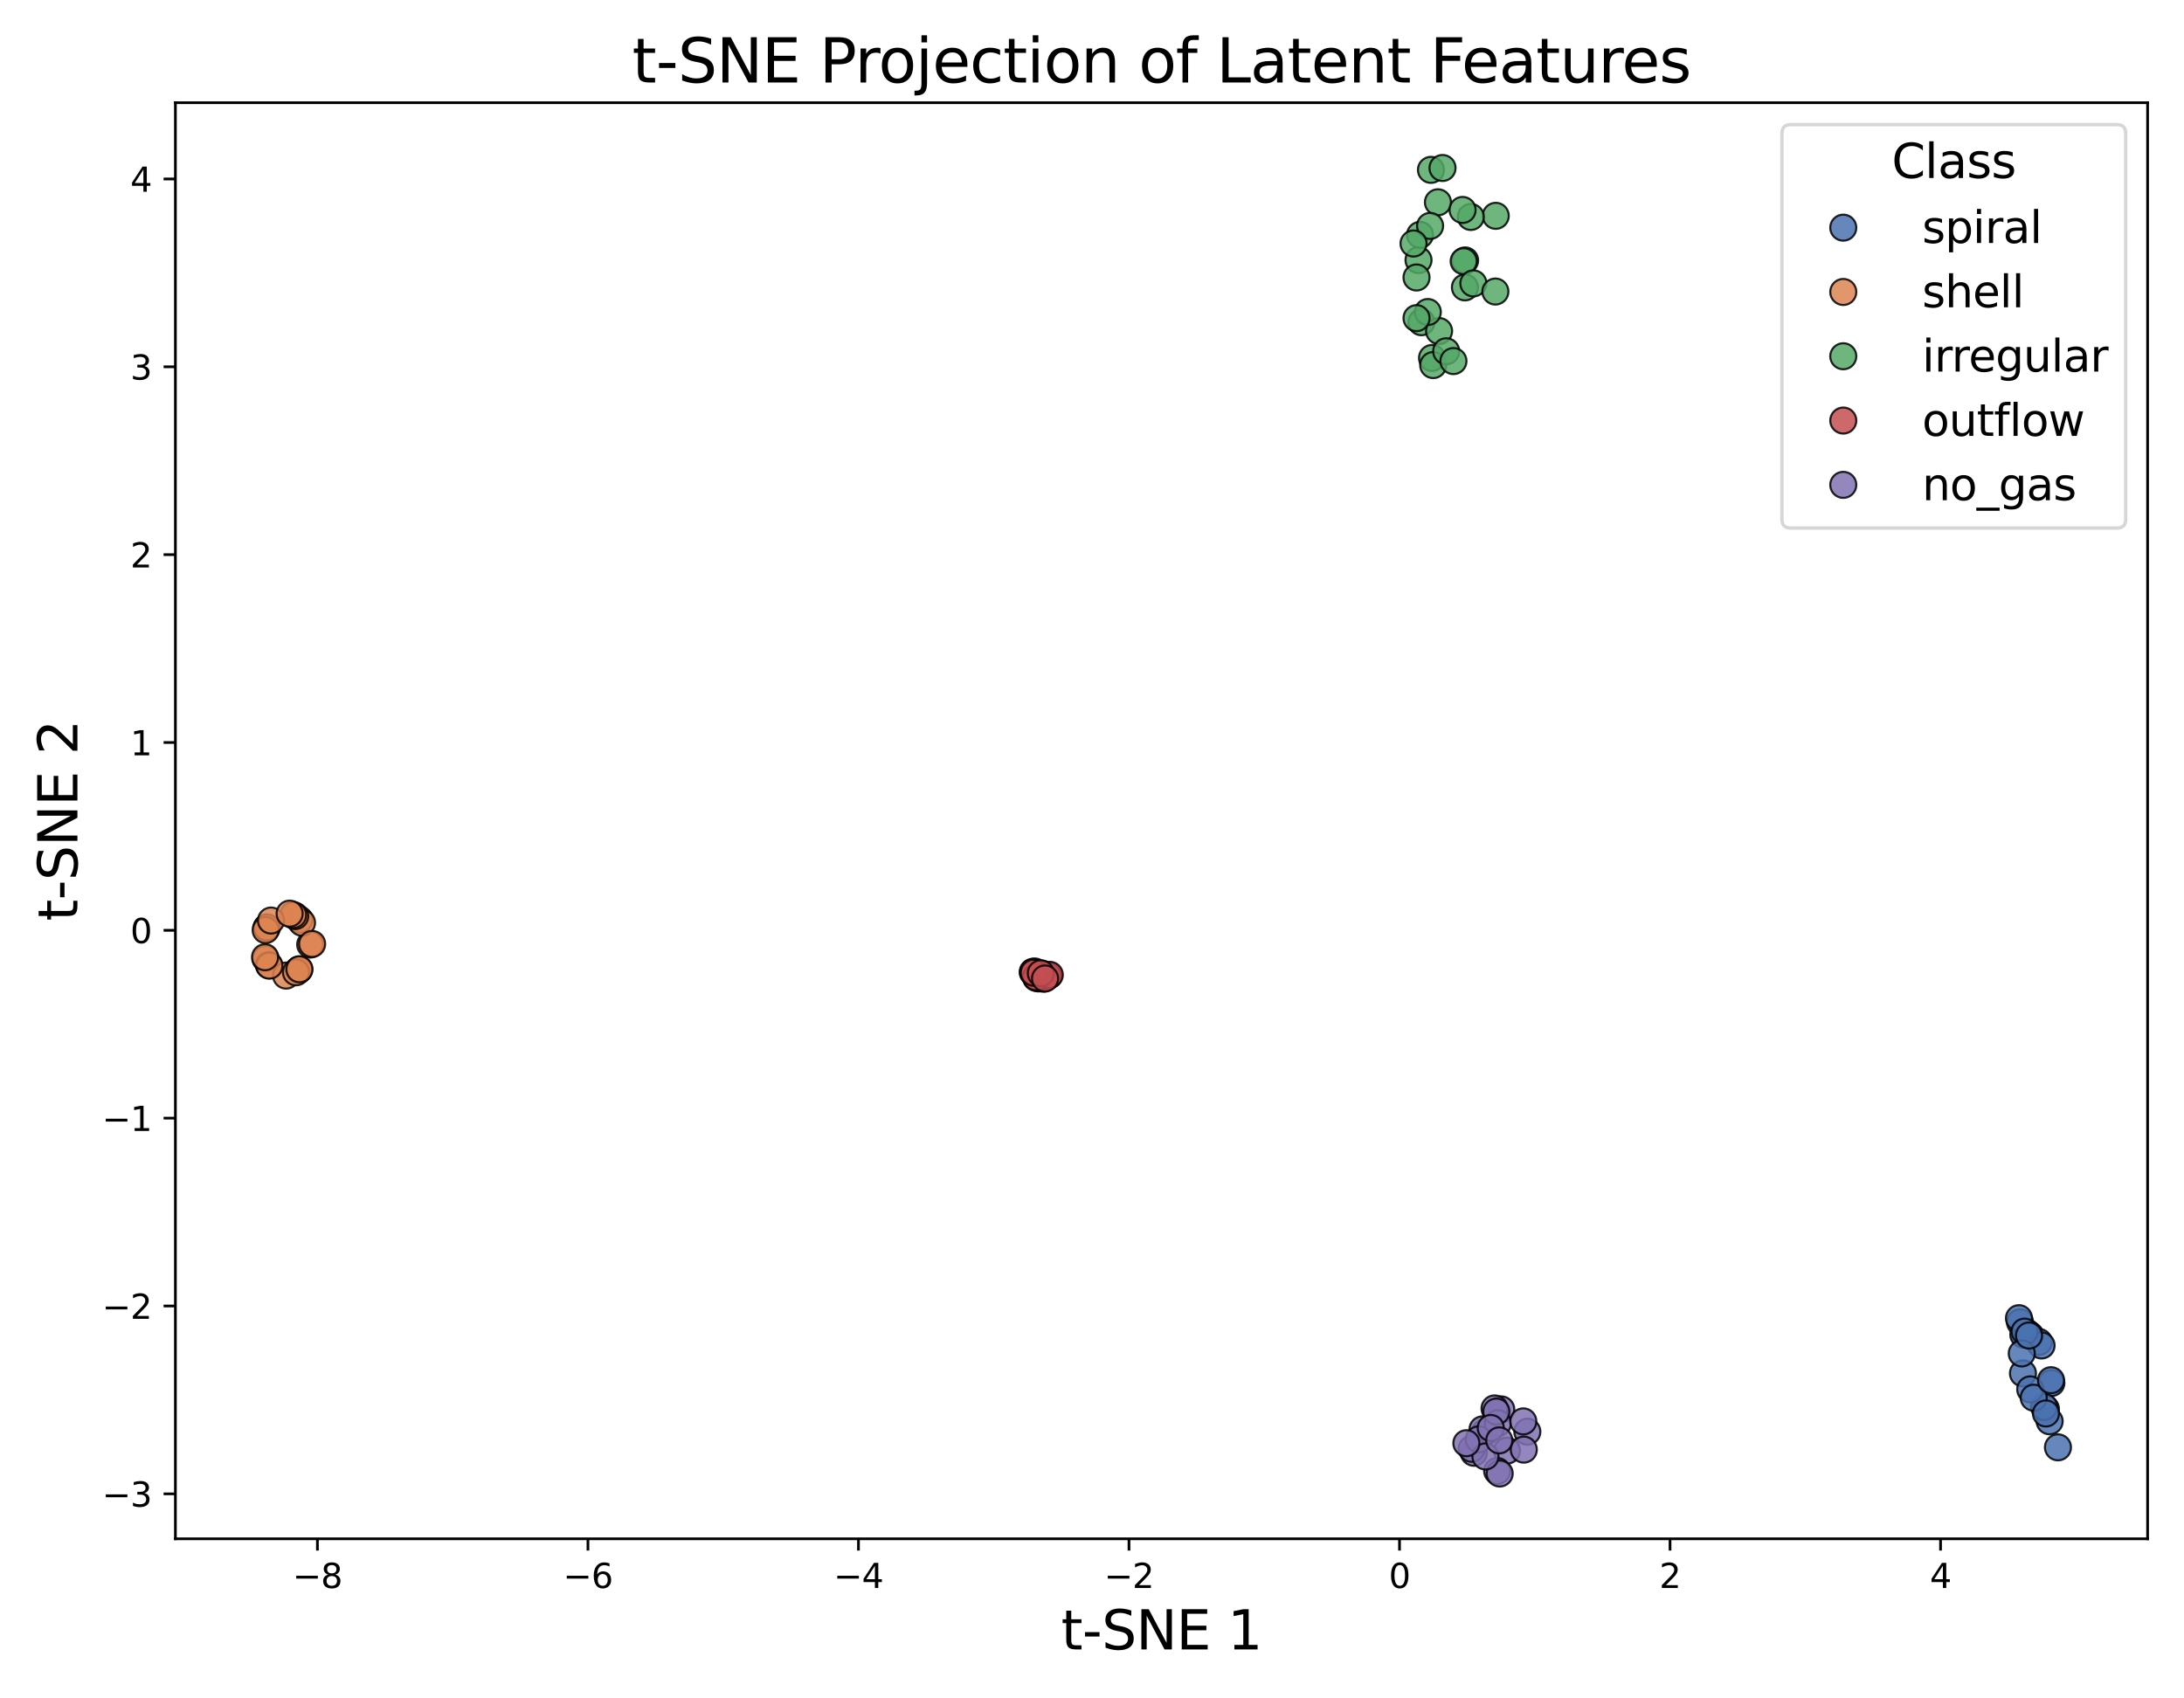 <?xml version="1.0" encoding="utf-8" standalone="no"?>
<!DOCTYPE svg PUBLIC "-//W3C//DTD SVG 1.1//EN"
  "http://www.w3.org/Graphics/SVG/1.1/DTD/svg11.dtd">
<svg xmlns:xlink="http://www.w3.org/1999/xlink" width="648pt" height="504pt" viewBox="0 0 648 504" xmlns="http://www.w3.org/2000/svg" version="1.1">
 <defs>
  <style type="text/css">*{stroke-linejoin: round; stroke-linecap: butt}</style>
 </defs>
 <g id="figure_1">
  <g id="patch_1">
   <path d="M 0 504 
L 648 504 
L 648 0 
L 0 0 
z
" style="fill: #ffffff"/>
  </g>
  <g id="axes_1">
   <g id="patch_2">
    <path d="M 52.04 456.64 
L 637.2 456.64 
L 637.2 30.48 
L 52.04 30.48 
z
" style="fill: #ffffff"/>
   </g>
   <g id="PathCollection_1">
    <defs>
     <path id="C0_0_e25dbbc898" d="M 0 3.873 
C 1.027 3.873 2.012 3.465 2.739 2.739 
C 3.465 2.012 3.873 1.027 3.873 -0 
C 3.873 -1.027 3.465 -2.012 2.739 -2.739 
C 2.012 -3.465 1.027 -3.873 0 -3.873 
C -1.027 -3.873 -2.012 -3.465 -2.739 -2.739 
C -3.465 -2.012 -3.873 -1.027 -3.873 0 
C -3.873 1.027 -3.465 2.012 -2.739 2.739 
C -2.012 3.465 -1.027 3.873 0 3.873 
z
"/>
    </defs>
    <g clip-path="url(#p64ab8c774f)">
     <use xlink:href="#C0_0_e25dbbc898" x="602.423" y="396.292" style="fill: #4c72b0; fill-opacity: 0.85; stroke: #000000; stroke-opacity: 0.85; stroke-width: 0.62"/>
    </g>
    <g clip-path="url(#p64ab8c774f)">
     <use xlink:href="#C0_0_e25dbbc898" x="607.034" y="418.111" style="fill: #4c72b0; fill-opacity: 0.85; stroke: #000000; stroke-opacity: 0.85; stroke-width: 0.62"/>
    </g>
    <g clip-path="url(#p64ab8c774f)">
     <use xlink:href="#C0_0_e25dbbc898" x="78.832" y="284.556" style="fill: #dd8452; fill-opacity: 0.85; stroke: #000000; stroke-opacity: 0.85; stroke-width: 0.62"/>
    </g>
    <g clip-path="url(#p64ab8c774f)">
     <use xlink:href="#C0_0_e25dbbc898" x="421.747" y="95.618" style="fill: #55a868; fill-opacity: 0.85; stroke: #000000; stroke-opacity: 0.85; stroke-width: 0.62"/>
    </g>
    <g clip-path="url(#p64ab8c774f)">
     <use xlink:href="#C0_0_e25dbbc898" x="88.864" y="272.889" style="fill: #dd8452; fill-opacity: 0.85; stroke: #000000; stroke-opacity: 0.85; stroke-width: 0.62"/>
    </g>
    <g clip-path="url(#p64ab8c774f)">
     <use xlink:href="#C0_0_e25dbbc898" x="600.22" y="407.55" style="fill: #4c72b0; fill-opacity: 0.85; stroke: #000000; stroke-opacity: 0.85; stroke-width: 0.62"/>
    </g>
    <g clip-path="url(#p64ab8c774f)">
     <use xlink:href="#C0_0_e25dbbc898" x="309.584" y="290.427" style="fill: #c44e52; fill-opacity: 0.85; stroke: #000000; stroke-opacity: 0.85; stroke-width: 0.62"/>
    </g>
    <g clip-path="url(#p64ab8c774f)">
     <use xlink:href="#C0_0_e25dbbc898" x="308.565" y="289.056" style="fill: #c44e52; fill-opacity: 0.85; stroke: #000000; stroke-opacity: 0.85; stroke-width: 0.62"/>
    </g>
    <g clip-path="url(#p64ab8c774f)">
     <use xlink:href="#C0_0_e25dbbc898" x="608.138" y="421.77" style="fill: #4c72b0; fill-opacity: 0.85; stroke: #000000; stroke-opacity: 0.85; stroke-width: 0.62"/>
    </g>
    <g clip-path="url(#p64ab8c774f)">
     <use xlink:href="#C0_0_e25dbbc898" x="424.889" y="106.22" style="fill: #55a868; fill-opacity: 0.85; stroke: #000000; stroke-opacity: 0.85; stroke-width: 0.62"/>
    </g>
    <g clip-path="url(#p64ab8c774f)">
     <use xlink:href="#C0_0_e25dbbc898" x="426.98" y="98.24" style="fill: #55a868; fill-opacity: 0.85; stroke: #000000; stroke-opacity: 0.85; stroke-width: 0.62"/>
    </g>
    <g clip-path="url(#p64ab8c774f)">
     <use xlink:href="#C0_0_e25dbbc898" x="604.953" y="398.232" style="fill: #4c72b0; fill-opacity: 0.85; stroke: #000000; stroke-opacity: 0.85; stroke-width: 0.62"/>
    </g>
    <g clip-path="url(#p64ab8c774f)">
     <use xlink:href="#C0_0_e25dbbc898" x="447.123" y="430.479" style="fill: #8172b3; fill-opacity: 0.85; stroke: #000000; stroke-opacity: 0.85; stroke-width: 0.62"/>
    </g>
    <g clip-path="url(#p64ab8c774f)">
     <use xlink:href="#C0_0_e25dbbc898" x="445.429" y="418.244" style="fill: #8172b3; fill-opacity: 0.85; stroke: #000000; stroke-opacity: 0.85; stroke-width: 0.62"/>
    </g>
    <g clip-path="url(#p64ab8c774f)">
     <use xlink:href="#C0_0_e25dbbc898" x="443.794" y="64.046" style="fill: #55a868; fill-opacity: 0.85; stroke: #000000; stroke-opacity: 0.85; stroke-width: 0.62"/>
    </g>
    <g clip-path="url(#p64ab8c774f)">
     <use xlink:href="#C0_0_e25dbbc898" x="440.592" y="425.054" style="fill: #8172b3; fill-opacity: 0.85; stroke: #000000; stroke-opacity: 0.85; stroke-width: 0.62"/>
    </g>
    <g clip-path="url(#p64ab8c774f)">
     <use xlink:href="#C0_0_e25dbbc898" x="608.642" y="410.417" style="fill: #4c72b0; fill-opacity: 0.85; stroke: #000000; stroke-opacity: 0.85; stroke-width: 0.62"/>
    </g>
    <g clip-path="url(#p64ab8c774f)">
     <use xlink:href="#C0_0_e25dbbc898" x="606.475" y="417.476" style="fill: #4c72b0; fill-opacity: 0.85; stroke: #000000; stroke-opacity: 0.85; stroke-width: 0.62"/>
    </g>
    <g clip-path="url(#p64ab8c774f)">
     <use xlink:href="#C0_0_e25dbbc898" x="307.918" y="290.142" style="fill: #c44e52; fill-opacity: 0.85; stroke: #000000; stroke-opacity: 0.85; stroke-width: 0.62"/>
    </g>
    <g clip-path="url(#p64ab8c774f)">
     <use xlink:href="#C0_0_e25dbbc898" x="602.377" y="412.302" style="fill: #4c72b0; fill-opacity: 0.85; stroke: #000000; stroke-opacity: 0.85; stroke-width: 0.62"/>
    </g>
    <g clip-path="url(#p64ab8c774f)">
     <use xlink:href="#C0_0_e25dbbc898" x="599.344" y="392.382" style="fill: #4c72b0; fill-opacity: 0.85; stroke: #000000; stroke-opacity: 0.85; stroke-width: 0.62"/>
    </g>
    <g clip-path="url(#p64ab8c774f)">
     <use xlink:href="#C0_0_e25dbbc898" x="436.394" y="64.382" style="fill: #55a868; fill-opacity: 0.85; stroke: #000000; stroke-opacity: 0.85; stroke-width: 0.62"/>
    </g>
    <g clip-path="url(#p64ab8c774f)">
     <use xlink:href="#C0_0_e25dbbc898" x="453.165" y="424.855" style="fill: #8172b3; fill-opacity: 0.85; stroke: #000000; stroke-opacity: 0.85; stroke-width: 0.62"/>
    </g>
    <g clip-path="url(#p64ab8c774f)">
     <use xlink:href="#C0_0_e25dbbc898" x="92.037" y="280.298" style="fill: #dd8452; fill-opacity: 0.85; stroke: #000000; stroke-opacity: 0.85; stroke-width: 0.62"/>
    </g>
    <g clip-path="url(#p64ab8c774f)">
     <use xlink:href="#C0_0_e25dbbc898" x="603.412" y="414.777" style="fill: #4c72b0; fill-opacity: 0.85; stroke: #000000; stroke-opacity: 0.85; stroke-width: 0.62"/>
    </g>
    <g clip-path="url(#p64ab8c774f)">
     <use xlink:href="#C0_0_e25dbbc898" x="443.44" y="417.957" style="fill: #8172b3; fill-opacity: 0.85; stroke: #000000; stroke-opacity: 0.85; stroke-width: 0.62"/>
    </g>
    <g clip-path="url(#p64ab8c774f)">
     <use xlink:href="#C0_0_e25dbbc898" x="79.804" y="286.414" style="fill: #dd8452; fill-opacity: 0.85; stroke: #000000; stroke-opacity: 0.85; stroke-width: 0.62"/>
    </g>
    <g clip-path="url(#p64ab8c774f)">
     <use xlink:href="#C0_0_e25dbbc898" x="89.61" y="273.82" style="fill: #dd8452; fill-opacity: 0.85; stroke: #000000; stroke-opacity: 0.85; stroke-width: 0.62"/>
    </g>
    <g clip-path="url(#p64ab8c774f)">
     <use xlink:href="#C0_0_e25dbbc898" x="439.862" y="424.173" style="fill: #8172b3; fill-opacity: 0.85; stroke: #000000; stroke-opacity: 0.85; stroke-width: 0.62"/>
    </g>
    <g clip-path="url(#p64ab8c774f)">
     <use xlink:href="#C0_0_e25dbbc898" x="79.095" y="275.333" style="fill: #dd8452; fill-opacity: 0.85; stroke: #000000; stroke-opacity: 0.85; stroke-width: 0.62"/>
    </g>
    <g clip-path="url(#p64ab8c774f)">
     <use xlink:href="#C0_0_e25dbbc898" x="437.306" y="431.115" style="fill: #8172b3; fill-opacity: 0.85; stroke: #000000; stroke-opacity: 0.85; stroke-width: 0.62"/>
    </g>
    <g clip-path="url(#p64ab8c774f)">
     <use xlink:href="#C0_0_e25dbbc898" x="88.618" y="287.867" style="fill: #dd8452; fill-opacity: 0.85; stroke: #000000; stroke-opacity: 0.85; stroke-width: 0.62"/>
    </g>
    <g clip-path="url(#p64ab8c774f)">
     <use xlink:href="#C0_0_e25dbbc898" x="307.07" y="288.305" style="fill: #c44e52; fill-opacity: 0.85; stroke: #000000; stroke-opacity: 0.85; stroke-width: 0.62"/>
    </g>
    <g clip-path="url(#p64ab8c774f)">
     <use xlink:href="#C0_0_e25dbbc898" x="308.063" y="290.34" style="fill: #c44e52; fill-opacity: 0.85; stroke: #000000; stroke-opacity: 0.85; stroke-width: 0.62"/>
    </g>
    <g clip-path="url(#p64ab8c774f)">
     <use xlink:href="#C0_0_e25dbbc898" x="434.7" y="77.284" style="fill: #55a868; fill-opacity: 0.85; stroke: #000000; stroke-opacity: 0.85; stroke-width: 0.62"/>
    </g>
    <g clip-path="url(#p64ab8c774f)">
     <use xlink:href="#C0_0_e25dbbc898" x="79.19" y="275.199" style="fill: #dd8452; fill-opacity: 0.85; stroke: #000000; stroke-opacity: 0.85; stroke-width: 0.62"/>
    </g>
    <g clip-path="url(#p64ab8c774f)">
     <use xlink:href="#C0_0_e25dbbc898" x="600.323" y="396.067" style="fill: #4c72b0; fill-opacity: 0.85; stroke: #000000; stroke-opacity: 0.85; stroke-width: 0.62"/>
    </g>
    <g clip-path="url(#p64ab8c774f)">
     <use xlink:href="#C0_0_e25dbbc898" x="434.278" y="77.527" style="fill: #55a868; fill-opacity: 0.85; stroke: #000000; stroke-opacity: 0.85; stroke-width: 0.62"/>
    </g>
    <g clip-path="url(#p64ab8c774f)">
     <use xlink:href="#C0_0_e25dbbc898" x="311.094" y="289.56" style="fill: #c44e52; fill-opacity: 0.85; stroke: #000000; stroke-opacity: 0.85; stroke-width: 0.62"/>
    </g>
    <g clip-path="url(#p64ab8c774f)">
     <use xlink:href="#C0_0_e25dbbc898" x="87.593" y="271.851" style="fill: #dd8452; fill-opacity: 0.85; stroke: #000000; stroke-opacity: 0.85; stroke-width: 0.62"/>
    </g>
    <g clip-path="url(#p64ab8c774f)">
     <use xlink:href="#C0_0_e25dbbc898" x="444.435" y="422.346" style="fill: #8172b3; fill-opacity: 0.85; stroke: #000000; stroke-opacity: 0.85; stroke-width: 0.62"/>
    </g>
    <g clip-path="url(#p64ab8c774f)">
     <use xlink:href="#C0_0_e25dbbc898" x="601.483" y="395.523" style="fill: #4c72b0; fill-opacity: 0.85; stroke: #000000; stroke-opacity: 0.85; stroke-width: 0.62"/>
    </g>
    <g clip-path="url(#p64ab8c774f)">
     <use xlink:href="#C0_0_e25dbbc898" x="420.877" y="77.181" style="fill: #55a868; fill-opacity: 0.85; stroke: #000000; stroke-opacity: 0.85; stroke-width: 0.62"/>
    </g>
    <g clip-path="url(#p64ab8c774f)">
     <use xlink:href="#C0_0_e25dbbc898" x="425.235" y="108.34" style="fill: #55a868; fill-opacity: 0.85; stroke: #000000; stroke-opacity: 0.85; stroke-width: 0.62"/>
    </g>
    <g clip-path="url(#p64ab8c774f)">
     <use xlink:href="#C0_0_e25dbbc898" x="84.879" y="289.504" style="fill: #dd8452; fill-opacity: 0.85; stroke: #000000; stroke-opacity: 0.85; stroke-width: 0.62"/>
    </g>
    <g clip-path="url(#p64ab8c774f)">
     <use xlink:href="#C0_0_e25dbbc898" x="86.973" y="271.514" style="fill: #dd8452; fill-opacity: 0.85; stroke: #000000; stroke-opacity: 0.85; stroke-width: 0.62"/>
    </g>
    <g clip-path="url(#p64ab8c774f)">
     <use xlink:href="#C0_0_e25dbbc898" x="79.924" y="286.563" style="fill: #dd8452; fill-opacity: 0.85; stroke: #000000; stroke-opacity: 0.85; stroke-width: 0.62"/>
    </g>
    <g clip-path="url(#p64ab8c774f)">
     <use xlink:href="#C0_0_e25dbbc898" x="309.182" y="288.981" style="fill: #c44e52; fill-opacity: 0.85; stroke: #000000; stroke-opacity: 0.85; stroke-width: 0.62"/>
    </g>
    <g clip-path="url(#p64ab8c774f)">
     <use xlink:href="#C0_0_e25dbbc898" x="424.568" y="50.406" style="fill: #55a868; fill-opacity: 0.85; stroke: #000000; stroke-opacity: 0.85; stroke-width: 0.62"/>
    </g>
    <g clip-path="url(#p64ab8c774f)">
     <use xlink:href="#C0_0_e25dbbc898" x="78.822" y="276" style="fill: #dd8452; fill-opacity: 0.85; stroke: #000000; stroke-opacity: 0.85; stroke-width: 0.62"/>
    </g>
    <g clip-path="url(#p64ab8c774f)">
     <use xlink:href="#C0_0_e25dbbc898" x="434.651" y="85.281" style="fill: #55a868; fill-opacity: 0.85; stroke: #000000; stroke-opacity: 0.85; stroke-width: 0.62"/>
    </g>
    <g clip-path="url(#p64ab8c774f)">
     <use xlink:href="#C0_0_e25dbbc898" x="306.451" y="288.547" style="fill: #c44e52; fill-opacity: 0.85; stroke: #000000; stroke-opacity: 0.85; stroke-width: 0.62"/>
    </g>
    <g clip-path="url(#p64ab8c774f)">
     <use xlink:href="#C0_0_e25dbbc898" x="80.408" y="273.171" style="fill: #dd8452; fill-opacity: 0.85; stroke: #000000; stroke-opacity: 0.85; stroke-width: 0.62"/>
    </g>
    <g clip-path="url(#p64ab8c774f)">
     <use xlink:href="#C0_0_e25dbbc898" x="610.602" y="429.501" style="fill: #4c72b0; fill-opacity: 0.85; stroke: #000000; stroke-opacity: 0.85; stroke-width: 0.62"/>
    </g>
    <g clip-path="url(#p64ab8c774f)">
     <use xlink:href="#C0_0_e25dbbc898" x="436.658" y="429.928" style="fill: #8172b3; fill-opacity: 0.85; stroke: #000000; stroke-opacity: 0.85; stroke-width: 0.62"/>
    </g>
    <g clip-path="url(#p64ab8c774f)">
     <use xlink:href="#C0_0_e25dbbc898" x="438.744" y="427.137" style="fill: #8172b3; fill-opacity: 0.85; stroke: #000000; stroke-opacity: 0.85; stroke-width: 0.62"/>
    </g>
    <g clip-path="url(#p64ab8c774f)">
     <use xlink:href="#C0_0_e25dbbc898" x="426.641" y="60.027" style="fill: #55a868; fill-opacity: 0.85; stroke: #000000; stroke-opacity: 0.85; stroke-width: 0.62"/>
    </g>
    <g clip-path="url(#p64ab8c774f)">
     <use xlink:href="#C0_0_e25dbbc898" x="451.969" y="421.801" style="fill: #8172b3; fill-opacity: 0.85; stroke: #000000; stroke-opacity: 0.85; stroke-width: 0.62"/>
    </g>
    <g clip-path="url(#p64ab8c774f)">
     <use xlink:href="#C0_0_e25dbbc898" x="444.213" y="436.518" style="fill: #8172b3; fill-opacity: 0.85; stroke: #000000; stroke-opacity: 0.85; stroke-width: 0.62"/>
    </g>
    <g clip-path="url(#p64ab8c774f)">
     <use xlink:href="#C0_0_e25dbbc898" x="420.286" y="82.348" style="fill: #55a868; fill-opacity: 0.85; stroke: #000000; stroke-opacity: 0.85; stroke-width: 0.62"/>
    </g>
    <g clip-path="url(#p64ab8c774f)">
     <use xlink:href="#C0_0_e25dbbc898" x="444.959" y="437.269" style="fill: #8172b3; fill-opacity: 0.85; stroke: #000000; stroke-opacity: 0.85; stroke-width: 0.62"/>
    </g>
    <g clip-path="url(#p64ab8c774f)">
     <use xlink:href="#C0_0_e25dbbc898" x="608.54" y="409.577" style="fill: #4c72b0; fill-opacity: 0.85; stroke: #000000; stroke-opacity: 0.85; stroke-width: 0.62"/>
    </g>
    <g clip-path="url(#p64ab8c774f)">
     <use xlink:href="#C0_0_e25dbbc898" x="452.117" y="430.177" style="fill: #8172b3; fill-opacity: 0.85; stroke: #000000; stroke-opacity: 0.85; stroke-width: 0.62"/>
    </g>
    <g clip-path="url(#p64ab8c774f)">
     <use xlink:href="#C0_0_e25dbbc898" x="310.456" y="289.673" style="fill: #c44e52; fill-opacity: 0.85; stroke: #000000; stroke-opacity: 0.85; stroke-width: 0.62"/>
    </g>
    <g clip-path="url(#p64ab8c774f)">
     <use xlink:href="#C0_0_e25dbbc898" x="306.47" y="288.387" style="fill: #c44e52; fill-opacity: 0.85; stroke: #000000; stroke-opacity: 0.85; stroke-width: 0.62"/>
    </g>
    <g clip-path="url(#p64ab8c774f)">
     <use xlink:href="#C0_0_e25dbbc898" x="88.735" y="287.737" style="fill: #dd8452; fill-opacity: 0.85; stroke: #000000; stroke-opacity: 0.85; stroke-width: 0.62"/>
    </g>
    <g clip-path="url(#p64ab8c774f)">
     <use xlink:href="#C0_0_e25dbbc898" x="440.732" y="432.2" style="fill: #8172b3; fill-opacity: 0.85; stroke: #000000; stroke-opacity: 0.85; stroke-width: 0.62"/>
    </g>
    <g clip-path="url(#p64ab8c774f)">
     <use xlink:href="#C0_0_e25dbbc898" x="87.827" y="288.531" style="fill: #dd8452; fill-opacity: 0.85; stroke: #000000; stroke-opacity: 0.85; stroke-width: 0.62"/>
    </g>
    <g clip-path="url(#p64ab8c774f)">
     <use xlink:href="#C0_0_e25dbbc898" x="310.847" y="289.502" style="fill: #c44e52; fill-opacity: 0.85; stroke: #000000; stroke-opacity: 0.85; stroke-width: 0.62"/>
    </g>
    <g clip-path="url(#p64ab8c774f)">
     <use xlink:href="#C0_0_e25dbbc898" x="428.002" y="49.851" style="fill: #55a868; fill-opacity: 0.85; stroke: #000000; stroke-opacity: 0.85; stroke-width: 0.62"/>
    </g>
    <g clip-path="url(#p64ab8c774f)">
     <use xlink:href="#C0_0_e25dbbc898" x="78.638" y="284.056" style="fill: #dd8452; fill-opacity: 0.85; stroke: #000000; stroke-opacity: 0.85; stroke-width: 0.62"/>
    </g>
    <g clip-path="url(#p64ab8c774f)">
     <use xlink:href="#C0_0_e25dbbc898" x="92.609" y="280.118" style="fill: #dd8452; fill-opacity: 0.85; stroke: #000000; stroke-opacity: 0.85; stroke-width: 0.62"/>
    </g>
    <g clip-path="url(#p64ab8c774f)">
     <use xlink:href="#C0_0_e25dbbc898" x="307.458" y="290.178" style="fill: #c44e52; fill-opacity: 0.85; stroke: #000000; stroke-opacity: 0.85; stroke-width: 0.62"/>
    </g>
    <g clip-path="url(#p64ab8c774f)">
     <use xlink:href="#C0_0_e25dbbc898" x="443.965" y="418.884" style="fill: #8172b3; fill-opacity: 0.85; stroke: #000000; stroke-opacity: 0.85; stroke-width: 0.62"/>
    </g>
    <g clip-path="url(#p64ab8c774f)">
     <use xlink:href="#C0_0_e25dbbc898" x="421.326" y="69.699" style="fill: #55a868; fill-opacity: 0.85; stroke: #000000; stroke-opacity: 0.85; stroke-width: 0.62"/>
    </g>
    <g clip-path="url(#p64ab8c774f)">
     <use xlink:href="#C0_0_e25dbbc898" x="442.315" y="423.761" style="fill: #8172b3; fill-opacity: 0.85; stroke: #000000; stroke-opacity: 0.85; stroke-width: 0.62"/>
    </g>
    <g clip-path="url(#p64ab8c774f)">
     <use xlink:href="#C0_0_e25dbbc898" x="444.833" y="427.435" style="fill: #8172b3; fill-opacity: 0.85; stroke: #000000; stroke-opacity: 0.85; stroke-width: 0.62"/>
    </g>
    <g clip-path="url(#p64ab8c774f)">
     <use xlink:href="#C0_0_e25dbbc898" x="605.741" y="399.269" style="fill: #4c72b0; fill-opacity: 0.85; stroke: #000000; stroke-opacity: 0.85; stroke-width: 0.62"/>
    </g>
    <g clip-path="url(#p64ab8c774f)">
     <use xlink:href="#C0_0_e25dbbc898" x="607.04" y="419.448" style="fill: #4c72b0; fill-opacity: 0.85; stroke: #000000; stroke-opacity: 0.85; stroke-width: 0.62"/>
    </g>
    <g clip-path="url(#p64ab8c774f)">
     <use xlink:href="#C0_0_e25dbbc898" x="437.158" y="84.096" style="fill: #55a868; fill-opacity: 0.85; stroke: #000000; stroke-opacity: 0.85; stroke-width: 0.62"/>
    </g>
    <g clip-path="url(#p64ab8c774f)">
     <use xlink:href="#C0_0_e25dbbc898" x="307.407" y="289.983" style="fill: #c44e52; fill-opacity: 0.85; stroke: #000000; stroke-opacity: 0.85; stroke-width: 0.62"/>
    </g>
    <g clip-path="url(#p64ab8c774f)">
     <use xlink:href="#C0_0_e25dbbc898" x="599.032" y="391.171" style="fill: #4c72b0; fill-opacity: 0.85; stroke: #000000; stroke-opacity: 0.85; stroke-width: 0.62"/>
    </g>
    <g clip-path="url(#p64ab8c774f)">
     <use xlink:href="#C0_0_e25dbbc898" x="306.735" y="288.652" style="fill: #c44e52; fill-opacity: 0.85; stroke: #000000; stroke-opacity: 0.85; stroke-width: 0.62"/>
    </g>
    <g clip-path="url(#p64ab8c774f)">
     <use xlink:href="#C0_0_e25dbbc898" x="423.639" y="92.591" style="fill: #55a868; fill-opacity: 0.85; stroke: #000000; stroke-opacity: 0.85; stroke-width: 0.62"/>
    </g>
    <g clip-path="url(#p64ab8c774f)">
     <use xlink:href="#C0_0_e25dbbc898" x="311.477" y="289.283" style="fill: #c44e52; fill-opacity: 0.85; stroke: #000000; stroke-opacity: 0.85; stroke-width: 0.62"/>
    </g>
    <g clip-path="url(#p64ab8c774f)">
     <use xlink:href="#C0_0_e25dbbc898" x="85.938" y="271.123" style="fill: #dd8452; fill-opacity: 0.85; stroke: #000000; stroke-opacity: 0.85; stroke-width: 0.62"/>
    </g>
    <g clip-path="url(#p64ab8c774f)">
     <use xlink:href="#C0_0_e25dbbc898" x="308.814" y="288.83" style="fill: #c44e52; fill-opacity: 0.85; stroke: #000000; stroke-opacity: 0.85; stroke-width: 0.62"/>
    </g>
    <g clip-path="url(#p64ab8c774f)">
     <use xlink:href="#C0_0_e25dbbc898" x="600.703" y="395.16" style="fill: #4c72b0; fill-opacity: 0.85; stroke: #000000; stroke-opacity: 0.85; stroke-width: 0.62"/>
    </g>
    <g clip-path="url(#p64ab8c774f)">
     <use xlink:href="#C0_0_e25dbbc898" x="310.069" y="290.366" style="fill: #c44e52; fill-opacity: 0.85; stroke: #000000; stroke-opacity: 0.85; stroke-width: 0.62"/>
    </g>
    <g clip-path="url(#p64ab8c774f)">
     <use xlink:href="#C0_0_e25dbbc898" x="599.86" y="401.631" style="fill: #4c72b0; fill-opacity: 0.85; stroke: #000000; stroke-opacity: 0.85; stroke-width: 0.62"/>
    </g>
    <g clip-path="url(#p64ab8c774f)">
     <use xlink:href="#C0_0_e25dbbc898" x="443.684" y="86.51" style="fill: #55a868; fill-opacity: 0.85; stroke: #000000; stroke-opacity: 0.85; stroke-width: 0.62"/>
    </g>
    <g clip-path="url(#p64ab8c774f)">
     <use xlink:href="#C0_0_e25dbbc898" x="424.316" y="67.041" style="fill: #55a868; fill-opacity: 0.85; stroke: #000000; stroke-opacity: 0.85; stroke-width: 0.62"/>
    </g>
    <g clip-path="url(#p64ab8c774f)">
     <use xlink:href="#C0_0_e25dbbc898" x="88.848" y="287.625" style="fill: #dd8452; fill-opacity: 0.85; stroke: #000000; stroke-opacity: 0.85; stroke-width: 0.62"/>
    </g>
    <g clip-path="url(#p64ab8c774f)">
     <use xlink:href="#C0_0_e25dbbc898" x="435.081" y="428.276" style="fill: #8172b3; fill-opacity: 0.85; stroke: #000000; stroke-opacity: 0.85; stroke-width: 0.62"/>
    </g>
    <g clip-path="url(#p64ab8c774f)">
     <use xlink:href="#C0_0_e25dbbc898" x="433.951" y="62.296" style="fill: #55a868; fill-opacity: 0.85; stroke: #000000; stroke-opacity: 0.85; stroke-width: 0.62"/>
    </g>
    <g clip-path="url(#p64ab8c774f)">
     <use xlink:href="#C0_0_e25dbbc898" x="419.4" y="72.258" style="fill: #55a868; fill-opacity: 0.85; stroke: #000000; stroke-opacity: 0.85; stroke-width: 0.62"/>
    </g>
    <g clip-path="url(#p64ab8c774f)">
     <use xlink:href="#C0_0_e25dbbc898" x="420.287" y="94.411" style="fill: #55a868; fill-opacity: 0.85; stroke: #000000; stroke-opacity: 0.85; stroke-width: 0.62"/>
    </g>
    <g clip-path="url(#p64ab8c774f)">
     <use xlink:href="#C0_0_e25dbbc898" x="602.016" y="396.315" style="fill: #4c72b0; fill-opacity: 0.85; stroke: #000000; stroke-opacity: 0.85; stroke-width: 0.62"/>
    </g>
    <g clip-path="url(#p64ab8c774f)">
     <use xlink:href="#C0_0_e25dbbc898" x="429.095" y="104.243" style="fill: #55a868; fill-opacity: 0.85; stroke: #000000; stroke-opacity: 0.85; stroke-width: 0.62"/>
    </g>
    <g clip-path="url(#p64ab8c774f)">
     <use xlink:href="#C0_0_e25dbbc898" x="431.24" y="107.153" style="fill: #55a868; fill-opacity: 0.85; stroke: #000000; stroke-opacity: 0.85; stroke-width: 0.62"/>
    </g>
   </g>
   <g id="matplotlib.axis_1">
    <g id="xtick_1">
     <g id="line2d_1">
      <defs>
       <path id="me013372002" d="M 0 0 
L 0 3.5 
" style="stroke: #000000; stroke-width: 0.8"/>
      </defs>
      <g>
       <use xlink:href="#me013372002" x="94.181" y="456.64" style="stroke: #000000; stroke-width: 0.8"/>
      </g>
     </g>
     <g id="text_1">
      <!-- −8 -->
      <g transform="translate(86.81 471.238) scale(0.1 -0.1)">
       <defs>
        <path id="DejaVuSans-2212" d="M 678 2272 
L 4684 2272 
L 4684 1741 
L 678 1741 
L 678 2272 
z
" transform="scale(0.016)"/>
        <path id="DejaVuSans-38" d="M 2034 2216 
Q 1584 2216 1326 1975 
Q 1069 1734 1069 1313 
Q 1069 891 1326 650 
Q 1584 409 2034 409 
Q 2484 409 2743 651 
Q 3003 894 3003 1313 
Q 3003 1734 2745 1975 
Q 2488 2216 2034 2216 
z
M 1403 2484 
Q 997 2584 770 2862 
Q 544 3141 544 3541 
Q 544 4100 942 4425 
Q 1341 4750 2034 4750 
Q 2731 4750 3128 4425 
Q 3525 4100 3525 3541 
Q 3525 3141 3298 2862 
Q 3072 2584 2669 2484 
Q 3125 2378 3379 2068 
Q 3634 1759 3634 1313 
Q 3634 634 3220 271 
Q 2806 -91 2034 -91 
Q 1263 -91 848 271 
Q 434 634 434 1313 
Q 434 1759 690 2068 
Q 947 2378 1403 2484 
z
M 1172 3481 
Q 1172 3119 1398 2916 
Q 1625 2713 2034 2713 
Q 2441 2713 2670 2916 
Q 2900 3119 2900 3481 
Q 2900 3844 2670 4047 
Q 2441 4250 2034 4250 
Q 1625 4250 1398 4047 
Q 1172 3844 1172 3481 
z
" transform="scale(0.016)"/>
       </defs>
       <use xlink:href="#DejaVuSans-2212"/>
       <use xlink:href="#DejaVuSans-38" transform="translate(83.789 0)"/>
      </g>
     </g>
    </g>
    <g id="xtick_2">
     <g id="line2d_2">
      <g>
       <use xlink:href="#me013372002" x="174.445" y="456.64" style="stroke: #000000; stroke-width: 0.8"/>
      </g>
     </g>
     <g id="text_2">
      <!-- −6 -->
      <g transform="translate(167.074 471.238) scale(0.1 -0.1)">
       <defs>
        <path id="DejaVuSans-36" d="M 2113 2584 
Q 1688 2584 1439 2293 
Q 1191 2003 1191 1497 
Q 1191 994 1439 701 
Q 1688 409 2113 409 
Q 2538 409 2786 701 
Q 3034 994 3034 1497 
Q 3034 2003 2786 2293 
Q 2538 2584 2113 2584 
z
M 3366 4563 
L 3366 3988 
Q 3128 4100 2886 4159 
Q 2644 4219 2406 4219 
Q 1781 4219 1451 3797 
Q 1122 3375 1075 2522 
Q 1259 2794 1537 2939 
Q 1816 3084 2150 3084 
Q 2853 3084 3261 2657 
Q 3669 2231 3669 1497 
Q 3669 778 3244 343 
Q 2819 -91 2113 -91 
Q 1303 -91 875 529 
Q 447 1150 447 2328 
Q 447 3434 972 4092 
Q 1497 4750 2381 4750 
Q 2619 4750 2861 4703 
Q 3103 4656 3366 4563 
z
" transform="scale(0.016)"/>
       </defs>
       <use xlink:href="#DejaVuSans-2212"/>
       <use xlink:href="#DejaVuSans-36" transform="translate(83.789 0)"/>
      </g>
     </g>
    </g>
    <g id="xtick_3">
     <g id="line2d_3">
      <g>
       <use xlink:href="#me013372002" x="254.71" y="456.64" style="stroke: #000000; stroke-width: 0.8"/>
      </g>
     </g>
     <g id="text_3">
      <!-- −4 -->
      <g transform="translate(247.338 471.238) scale(0.1 -0.1)">
       <defs>
        <path id="DejaVuSans-34" d="M 2419 4116 
L 825 1625 
L 2419 1625 
L 2419 4116 
z
M 2253 4666 
L 3047 4666 
L 3047 1625 
L 3713 1625 
L 3713 1100 
L 3047 1100 
L 3047 0 
L 2419 0 
L 2419 1100 
L 313 1100 
L 313 1709 
L 2253 4666 
z
" transform="scale(0.016)"/>
       </defs>
       <use xlink:href="#DejaVuSans-2212"/>
       <use xlink:href="#DejaVuSans-34" transform="translate(83.789 0)"/>
      </g>
     </g>
    </g>
    <g id="xtick_4">
     <g id="line2d_4">
      <g>
       <use xlink:href="#me013372002" x="334.974" y="456.64" style="stroke: #000000; stroke-width: 0.8"/>
      </g>
     </g>
     <g id="text_4">
      <!-- −2 -->
      <g transform="translate(327.603 471.238) scale(0.1 -0.1)">
       <defs>
        <path id="DejaVuSans-32" d="M 1228 531 
L 3431 531 
L 3431 0 
L 469 0 
L 469 531 
Q 828 903 1448 1529 
Q 2069 2156 2228 2338 
Q 2531 2678 2651 2914 
Q 2772 3150 2772 3378 
Q 2772 3750 2511 3984 
Q 2250 4219 1831 4219 
Q 1534 4219 1204 4116 
Q 875 4013 500 3803 
L 500 4441 
Q 881 4594 1212 4672 
Q 1544 4750 1819 4750 
Q 2544 4750 2975 4387 
Q 3406 4025 3406 3419 
Q 3406 3131 3298 2873 
Q 3191 2616 2906 2266 
Q 2828 2175 2409 1742 
Q 1991 1309 1228 531 
z
" transform="scale(0.016)"/>
       </defs>
       <use xlink:href="#DejaVuSans-2212"/>
       <use xlink:href="#DejaVuSans-32" transform="translate(83.789 0)"/>
      </g>
     </g>
    </g>
    <g id="xtick_5">
     <g id="line2d_5">
      <g>
       <use xlink:href="#me013372002" x="415.238" y="456.64" style="stroke: #000000; stroke-width: 0.8"/>
      </g>
     </g>
     <g id="text_5">
      <!-- 0 -->
      <g transform="translate(412.057 471.238) scale(0.1 -0.1)">
       <defs>
        <path id="DejaVuSans-30" d="M 2034 4250 
Q 1547 4250 1301 3770 
Q 1056 3291 1056 2328 
Q 1056 1369 1301 889 
Q 1547 409 2034 409 
Q 2525 409 2770 889 
Q 3016 1369 3016 2328 
Q 3016 3291 2770 3770 
Q 2525 4250 2034 4250 
z
M 2034 4750 
Q 2819 4750 3233 4129 
Q 3647 3509 3647 2328 
Q 3647 1150 3233 529 
Q 2819 -91 2034 -91 
Q 1250 -91 836 529 
Q 422 1150 422 2328 
Q 422 3509 836 4129 
Q 1250 4750 2034 4750 
z
" transform="scale(0.016)"/>
       </defs>
       <use xlink:href="#DejaVuSans-30"/>
      </g>
     </g>
    </g>
    <g id="xtick_6">
     <g id="line2d_6">
      <g>
       <use xlink:href="#me013372002" x="495.503" y="456.64" style="stroke: #000000; stroke-width: 0.8"/>
      </g>
     </g>
     <g id="text_6">
      <!-- 2 -->
      <g transform="translate(492.322 471.238) scale(0.1 -0.1)">
       <use xlink:href="#DejaVuSans-32"/>
      </g>
     </g>
    </g>
    <g id="xtick_7">
     <g id="line2d_7">
      <g>
       <use xlink:href="#me013372002" x="575.767" y="456.64" style="stroke: #000000; stroke-width: 0.8"/>
      </g>
     </g>
     <g id="text_7">
      <!-- 4 -->
      <g transform="translate(572.586 471.238) scale(0.1 -0.1)">
       <use xlink:href="#DejaVuSans-34"/>
      </g>
     </g>
    </g>
    <g id="text_8">
     <!-- t-SNE 1 -->
     <g transform="translate(314.846 489.476) scale(0.16 -0.16)">
      <defs>
       <path id="DejaVuSans-74" d="M 1172 4494 
L 1172 3500 
L 2356 3500 
L 2356 3053 
L 1172 3053 
L 1172 1153 
Q 1172 725 1289 603 
Q 1406 481 1766 481 
L 2356 481 
L 2356 0 
L 1766 0 
Q 1100 0 847 248 
Q 594 497 594 1153 
L 594 3053 
L 172 3053 
L 172 3500 
L 594 3500 
L 594 4494 
L 1172 4494 
z
" transform="scale(0.016)"/>
       <path id="DejaVuSans-2d" d="M 313 2009 
L 1997 2009 
L 1997 1497 
L 313 1497 
L 313 2009 
z
" transform="scale(0.016)"/>
       <path id="DejaVuSans-53" d="M 3425 4513 
L 3425 3897 
Q 3066 4069 2747 4153 
Q 2428 4238 2131 4238 
Q 1616 4238 1336 4038 
Q 1056 3838 1056 3469 
Q 1056 3159 1242 3001 
Q 1428 2844 1947 2747 
L 2328 2669 
Q 3034 2534 3370 2195 
Q 3706 1856 3706 1288 
Q 3706 609 3251 259 
Q 2797 -91 1919 -91 
Q 1588 -91 1214 -16 
Q 841 59 441 206 
L 441 856 
Q 825 641 1194 531 
Q 1563 422 1919 422 
Q 2459 422 2753 634 
Q 3047 847 3047 1241 
Q 3047 1584 2836 1778 
Q 2625 1972 2144 2069 
L 1759 2144 
Q 1053 2284 737 2584 
Q 422 2884 422 3419 
Q 422 4038 858 4394 
Q 1294 4750 2059 4750 
Q 2388 4750 2728 4690 
Q 3069 4631 3425 4513 
z
" transform="scale(0.016)"/>
       <path id="DejaVuSans-4e" d="M 628 4666 
L 1478 4666 
L 3547 763 
L 3547 4666 
L 4159 4666 
L 4159 0 
L 3309 0 
L 1241 3903 
L 1241 0 
L 628 0 
L 628 4666 
z
" transform="scale(0.016)"/>
       <path id="DejaVuSans-45" d="M 628 4666 
L 3578 4666 
L 3578 4134 
L 1259 4134 
L 1259 2753 
L 3481 2753 
L 3481 2222 
L 1259 2222 
L 1259 531 
L 3634 531 
L 3634 0 
L 628 0 
L 628 4666 
z
" transform="scale(0.016)"/>
       <path id="DejaVuSans-20" transform="scale(0.016)"/>
       <path id="DejaVuSans-31" d="M 794 531 
L 1825 531 
L 1825 4091 
L 703 3866 
L 703 4441 
L 1819 4666 
L 2450 4666 
L 2450 531 
L 3481 531 
L 3481 0 
L 794 0 
L 794 531 
z
" transform="scale(0.016)"/>
      </defs>
      <use xlink:href="#DejaVuSans-74"/>
      <use xlink:href="#DejaVuSans-2d" transform="translate(39.209 0)"/>
      <use xlink:href="#DejaVuSans-53" transform="translate(75.293 0)"/>
      <use xlink:href="#DejaVuSans-4e" transform="translate(138.77 0)"/>
      <use xlink:href="#DejaVuSans-45" transform="translate(213.574 0)"/>
      <use xlink:href="#DejaVuSans-20" transform="translate(276.758 0)"/>
      <use xlink:href="#DejaVuSans-31" transform="translate(308.545 0)"/>
     </g>
    </g>
   </g>
   <g id="matplotlib.axis_2">
    <g id="ytick_1">
     <g id="line2d_8">
      <defs>
       <path id="m608dd6c75a" d="M 0 0 
L -3.5 0 
" style="stroke: #000000; stroke-width: 0.8"/>
      </defs>
      <g>
       <use xlink:href="#m608dd6c75a" x="52.04" y="443.298" style="stroke: #000000; stroke-width: 0.8"/>
      </g>
     </g>
     <g id="text_9">
      <!-- −3 -->
      <g transform="translate(30.298 447.098) scale(0.1 -0.1)">
       <defs>
        <path id="DejaVuSans-33" d="M 2597 2516 
Q 3050 2419 3304 2112 
Q 3559 1806 3559 1356 
Q 3559 666 3084 287 
Q 2609 -91 1734 -91 
Q 1441 -91 1130 -33 
Q 819 25 488 141 
L 488 750 
Q 750 597 1062 519 
Q 1375 441 1716 441 
Q 2309 441 2620 675 
Q 2931 909 2931 1356 
Q 2931 1769 2642 2001 
Q 2353 2234 1838 2234 
L 1294 2234 
L 1294 2753 
L 1863 2753 
Q 2328 2753 2575 2939 
Q 2822 3125 2822 3475 
Q 2822 3834 2567 4026 
Q 2313 4219 1838 4219 
Q 1578 4219 1281 4162 
Q 984 4106 628 3988 
L 628 4550 
Q 988 4650 1302 4700 
Q 1616 4750 1894 4750 
Q 2613 4750 3031 4423 
Q 3450 4097 3450 3541 
Q 3450 3153 3228 2886 
Q 3006 2619 2597 2516 
z
" transform="scale(0.016)"/>
       </defs>
       <use xlink:href="#DejaVuSans-2212"/>
       <use xlink:href="#DejaVuSans-33" transform="translate(83.789 0)"/>
      </g>
     </g>
    </g>
    <g id="ytick_2">
     <g id="line2d_9">
      <g>
       <use xlink:href="#m608dd6c75a" x="52.04" y="387.557" style="stroke: #000000; stroke-width: 0.8"/>
      </g>
     </g>
     <g id="text_10">
      <!-- −2 -->
      <g transform="translate(30.298 391.356) scale(0.1 -0.1)">
       <use xlink:href="#DejaVuSans-2212"/>
       <use xlink:href="#DejaVuSans-32" transform="translate(83.789 0)"/>
      </g>
     </g>
    </g>
    <g id="ytick_3">
     <g id="line2d_10">
      <g>
       <use xlink:href="#m608dd6c75a" x="52.04" y="331.816" style="stroke: #000000; stroke-width: 0.8"/>
      </g>
     </g>
     <g id="text_11">
      <!-- −1 -->
      <g transform="translate(30.298 335.615) scale(0.1 -0.1)">
       <use xlink:href="#DejaVuSans-2212"/>
       <use xlink:href="#DejaVuSans-31" transform="translate(83.789 0)"/>
      </g>
     </g>
    </g>
    <g id="ytick_4">
     <g id="line2d_11">
      <g>
       <use xlink:href="#m608dd6c75a" x="52.04" y="276.074" style="stroke: #000000; stroke-width: 0.8"/>
      </g>
     </g>
     <g id="text_12">
      <!-- 0 -->
      <g transform="translate(38.678 279.874) scale(0.1 -0.1)">
       <use xlink:href="#DejaVuSans-30"/>
      </g>
     </g>
    </g>
    <g id="ytick_5">
     <g id="line2d_12">
      <g>
       <use xlink:href="#m608dd6c75a" x="52.04" y="220.333" style="stroke: #000000; stroke-width: 0.8"/>
      </g>
     </g>
     <g id="text_13">
      <!-- 1 -->
      <g transform="translate(38.678 224.132) scale(0.1 -0.1)">
       <use xlink:href="#DejaVuSans-31"/>
      </g>
     </g>
    </g>
    <g id="ytick_6">
     <g id="line2d_13">
      <g>
       <use xlink:href="#m608dd6c75a" x="52.04" y="164.592" style="stroke: #000000; stroke-width: 0.8"/>
      </g>
     </g>
     <g id="text_14">
      <!-- 2 -->
      <g transform="translate(38.678 168.391) scale(0.1 -0.1)">
       <use xlink:href="#DejaVuSans-32"/>
      </g>
     </g>
    </g>
    <g id="ytick_7">
     <g id="line2d_14">
      <g>
       <use xlink:href="#m608dd6c75a" x="52.04" y="108.85" style="stroke: #000000; stroke-width: 0.8"/>
      </g>
     </g>
     <g id="text_15">
      <!-- 3 -->
      <g transform="translate(38.678 112.65) scale(0.1 -0.1)">
       <use xlink:href="#DejaVuSans-33"/>
      </g>
     </g>
    </g>
    <g id="ytick_8">
     <g id="line2d_15">
      <g>
       <use xlink:href="#m608dd6c75a" x="52.04" y="53.109" style="stroke: #000000; stroke-width: 0.8"/>
      </g>
     </g>
     <g id="text_16">
      <!-- 4 -->
      <g transform="translate(38.678 56.908) scale(0.1 -0.1)">
       <use xlink:href="#DejaVuSans-34"/>
      </g>
     </g>
    </g>
    <g id="text_17">
     <!-- t-SNE 2 -->
     <g transform="translate(22.97 273.334) rotate(-90) scale(0.16 -0.16)">
      <use xlink:href="#DejaVuSans-74"/>
      <use xlink:href="#DejaVuSans-2d" transform="translate(39.209 0)"/>
      <use xlink:href="#DejaVuSans-53" transform="translate(75.293 0)"/>
      <use xlink:href="#DejaVuSans-4e" transform="translate(138.77 0)"/>
      <use xlink:href="#DejaVuSans-45" transform="translate(213.574 0)"/>
      <use xlink:href="#DejaVuSans-20" transform="translate(276.758 0)"/>
      <use xlink:href="#DejaVuSans-32" transform="translate(308.545 0)"/>
     </g>
    </g>
   </g>
   <g id="line2d_16"/>
   <g id="line2d_17"/>
   <g id="line2d_18"/>
   <g id="line2d_19"/>
   <g id="line2d_20"/>
   <g id="patch_3">
    <path d="M 52.04 456.64 
L 52.04 30.48 
" style="fill: none; stroke: #000000; stroke-width: 0.8; stroke-linejoin: miter; stroke-linecap: square"/>
   </g>
   <g id="patch_4">
    <path d="M 637.2 456.64 
L 637.2 30.48 
" style="fill: none; stroke: #000000; stroke-width: 0.8; stroke-linejoin: miter; stroke-linecap: square"/>
   </g>
   <g id="patch_5">
    <path d="M 52.04 456.64 
L 637.2 456.64 
" style="fill: none; stroke: #000000; stroke-width: 0.8; stroke-linejoin: miter; stroke-linecap: square"/>
   </g>
   <g id="patch_6">
    <path d="M 52.04 30.48 
L 637.2 30.48 
" style="fill: none; stroke: #000000; stroke-width: 0.8; stroke-linejoin: miter; stroke-linecap: square"/>
   </g>
   <g id="text_18">
    <!-- t-SNE Projection of Latent Features -->
    <g transform="translate(187.577 24.48) scale(0.18 -0.18)">
     <defs>
      <path id="DejaVuSans-50" d="M 1259 4147 
L 1259 2394 
L 2053 2394 
Q 2494 2394 2734 2622 
Q 2975 2850 2975 3272 
Q 2975 3691 2734 3919 
Q 2494 4147 2053 4147 
L 1259 4147 
z
M 628 4666 
L 2053 4666 
Q 2838 4666 3239 4311 
Q 3641 3956 3641 3272 
Q 3641 2581 3239 2228 
Q 2838 1875 2053 1875 
L 1259 1875 
L 1259 0 
L 628 0 
L 628 4666 
z
" transform="scale(0.016)"/>
      <path id="DejaVuSans-72" d="M 2631 2963 
Q 2534 3019 2420 3045 
Q 2306 3072 2169 3072 
Q 1681 3072 1420 2755 
Q 1159 2438 1159 1844 
L 1159 0 
L 581 0 
L 581 3500 
L 1159 3500 
L 1159 2956 
Q 1341 3275 1631 3429 
Q 1922 3584 2338 3584 
Q 2397 3584 2469 3576 
Q 2541 3569 2628 3553 
L 2631 2963 
z
" transform="scale(0.016)"/>
      <path id="DejaVuSans-6f" d="M 1959 3097 
Q 1497 3097 1228 2736 
Q 959 2375 959 1747 
Q 959 1119 1226 758 
Q 1494 397 1959 397 
Q 2419 397 2687 759 
Q 2956 1122 2956 1747 
Q 2956 2369 2687 2733 
Q 2419 3097 1959 3097 
z
M 1959 3584 
Q 2709 3584 3137 3096 
Q 3566 2609 3566 1747 
Q 3566 888 3137 398 
Q 2709 -91 1959 -91 
Q 1206 -91 779 398 
Q 353 888 353 1747 
Q 353 2609 779 3096 
Q 1206 3584 1959 3584 
z
" transform="scale(0.016)"/>
      <path id="DejaVuSans-6a" d="M 603 3500 
L 1178 3500 
L 1178 -63 
Q 1178 -731 923 -1031 
Q 669 -1331 103 -1331 
L -116 -1331 
L -116 -844 
L 38 -844 
Q 366 -844 484 -692 
Q 603 -541 603 -63 
L 603 3500 
z
M 603 4863 
L 1178 4863 
L 1178 4134 
L 603 4134 
L 603 4863 
z
" transform="scale(0.016)"/>
      <path id="DejaVuSans-65" d="M 3597 1894 
L 3597 1613 
L 953 1613 
Q 991 1019 1311 708 
Q 1631 397 2203 397 
Q 2534 397 2845 478 
Q 3156 559 3463 722 
L 3463 178 
Q 3153 47 2828 -22 
Q 2503 -91 2169 -91 
Q 1331 -91 842 396 
Q 353 884 353 1716 
Q 353 2575 817 3079 
Q 1281 3584 2069 3584 
Q 2775 3584 3186 3129 
Q 3597 2675 3597 1894 
z
M 3022 2063 
Q 3016 2534 2758 2815 
Q 2500 3097 2075 3097 
Q 1594 3097 1305 2825 
Q 1016 2553 972 2059 
L 3022 2063 
z
" transform="scale(0.016)"/>
      <path id="DejaVuSans-63" d="M 3122 3366 
L 3122 2828 
Q 2878 2963 2633 3030 
Q 2388 3097 2138 3097 
Q 1578 3097 1268 2742 
Q 959 2388 959 1747 
Q 959 1106 1268 751 
Q 1578 397 2138 397 
Q 2388 397 2633 464 
Q 2878 531 3122 666 
L 3122 134 
Q 2881 22 2623 -34 
Q 2366 -91 2075 -91 
Q 1284 -91 818 406 
Q 353 903 353 1747 
Q 353 2603 823 3093 
Q 1294 3584 2113 3584 
Q 2378 3584 2631 3529 
Q 2884 3475 3122 3366 
z
" transform="scale(0.016)"/>
      <path id="DejaVuSans-69" d="M 603 3500 
L 1178 3500 
L 1178 0 
L 603 0 
L 603 3500 
z
M 603 4863 
L 1178 4863 
L 1178 4134 
L 603 4134 
L 603 4863 
z
" transform="scale(0.016)"/>
      <path id="DejaVuSans-6e" d="M 3513 2113 
L 3513 0 
L 2938 0 
L 2938 2094 
Q 2938 2591 2744 2837 
Q 2550 3084 2163 3084 
Q 1697 3084 1428 2787 
Q 1159 2491 1159 1978 
L 1159 0 
L 581 0 
L 581 3500 
L 1159 3500 
L 1159 2956 
Q 1366 3272 1645 3428 
Q 1925 3584 2291 3584 
Q 2894 3584 3203 3211 
Q 3513 2838 3513 2113 
z
" transform="scale(0.016)"/>
      <path id="DejaVuSans-66" d="M 2375 4863 
L 2375 4384 
L 1825 4384 
Q 1516 4384 1395 4259 
Q 1275 4134 1275 3809 
L 1275 3500 
L 2222 3500 
L 2222 3053 
L 1275 3053 
L 1275 0 
L 697 0 
L 697 3053 
L 147 3053 
L 147 3500 
L 697 3500 
L 697 3744 
Q 697 4328 969 4595 
Q 1241 4863 1831 4863 
L 2375 4863 
z
" transform="scale(0.016)"/>
      <path id="DejaVuSans-4c" d="M 628 4666 
L 1259 4666 
L 1259 531 
L 3531 531 
L 3531 0 
L 628 0 
L 628 4666 
z
" transform="scale(0.016)"/>
      <path id="DejaVuSans-61" d="M 2194 1759 
Q 1497 1759 1228 1600 
Q 959 1441 959 1056 
Q 959 750 1161 570 
Q 1363 391 1709 391 
Q 2188 391 2477 730 
Q 2766 1069 2766 1631 
L 2766 1759 
L 2194 1759 
z
M 3341 1997 
L 3341 0 
L 2766 0 
L 2766 531 
Q 2569 213 2275 61 
Q 1981 -91 1556 -91 
Q 1019 -91 701 211 
Q 384 513 384 1019 
Q 384 1609 779 1909 
Q 1175 2209 1959 2209 
L 2766 2209 
L 2766 2266 
Q 2766 2663 2505 2880 
Q 2244 3097 1772 3097 
Q 1472 3097 1187 3025 
Q 903 2953 641 2809 
L 641 3341 
Q 956 3463 1253 3523 
Q 1550 3584 1831 3584 
Q 2591 3584 2966 3190 
Q 3341 2797 3341 1997 
z
" transform="scale(0.016)"/>
      <path id="DejaVuSans-46" d="M 628 4666 
L 3309 4666 
L 3309 4134 
L 1259 4134 
L 1259 2759 
L 3109 2759 
L 3109 2228 
L 1259 2228 
L 1259 0 
L 628 0 
L 628 4666 
z
" transform="scale(0.016)"/>
      <path id="DejaVuSans-75" d="M 544 1381 
L 544 3500 
L 1119 3500 
L 1119 1403 
Q 1119 906 1312 657 
Q 1506 409 1894 409 
Q 2359 409 2629 706 
Q 2900 1003 2900 1516 
L 2900 3500 
L 3475 3500 
L 3475 0 
L 2900 0 
L 2900 538 
Q 2691 219 2414 64 
Q 2138 -91 1772 -91 
Q 1169 -91 856 284 
Q 544 659 544 1381 
z
M 1991 3584 
L 1991 3584 
z
" transform="scale(0.016)"/>
      <path id="DejaVuSans-73" d="M 2834 3397 
L 2834 2853 
Q 2591 2978 2328 3040 
Q 2066 3103 1784 3103 
Q 1356 3103 1142 2972 
Q 928 2841 928 2578 
Q 928 2378 1081 2264 
Q 1234 2150 1697 2047 
L 1894 2003 
Q 2506 1872 2764 1633 
Q 3022 1394 3022 966 
Q 3022 478 2636 193 
Q 2250 -91 1575 -91 
Q 1294 -91 989 -36 
Q 684 19 347 128 
L 347 722 
Q 666 556 975 473 
Q 1284 391 1588 391 
Q 1994 391 2212 530 
Q 2431 669 2431 922 
Q 2431 1156 2273 1281 
Q 2116 1406 1581 1522 
L 1381 1569 
Q 847 1681 609 1914 
Q 372 2147 372 2553 
Q 372 3047 722 3315 
Q 1072 3584 1716 3584 
Q 2034 3584 2315 3537 
Q 2597 3491 2834 3397 
z
" transform="scale(0.016)"/>
     </defs>
     <use xlink:href="#DejaVuSans-74"/>
     <use xlink:href="#DejaVuSans-2d" transform="translate(39.209 0)"/>
     <use xlink:href="#DejaVuSans-53" transform="translate(75.293 0)"/>
     <use xlink:href="#DejaVuSans-4e" transform="translate(138.77 0)"/>
     <use xlink:href="#DejaVuSans-45" transform="translate(213.574 0)"/>
     <use xlink:href="#DejaVuSans-20" transform="translate(276.758 0)"/>
     <use xlink:href="#DejaVuSans-50" transform="translate(308.545 0)"/>
     <use xlink:href="#DejaVuSans-72" transform="translate(367.098 0)"/>
     <use xlink:href="#DejaVuSans-6f" transform="translate(405.961 0)"/>
     <use xlink:href="#DejaVuSans-6a" transform="translate(467.143 0)"/>
     <use xlink:href="#DejaVuSans-65" transform="translate(494.926 0)"/>
     <use xlink:href="#DejaVuSans-63" transform="translate(556.449 0)"/>
     <use xlink:href="#DejaVuSans-74" transform="translate(611.43 0)"/>
     <use xlink:href="#DejaVuSans-69" transform="translate(650.639 0)"/>
     <use xlink:href="#DejaVuSans-6f" transform="translate(678.422 0)"/>
     <use xlink:href="#DejaVuSans-6e" transform="translate(739.604 0)"/>
     <use xlink:href="#DejaVuSans-20" transform="translate(802.982 0)"/>
     <use xlink:href="#DejaVuSans-6f" transform="translate(834.77 0)"/>
     <use xlink:href="#DejaVuSans-66" transform="translate(895.951 0)"/>
     <use xlink:href="#DejaVuSans-20" transform="translate(931.156 0)"/>
     <use xlink:href="#DejaVuSans-4c" transform="translate(962.943 0)"/>
     <use xlink:href="#DejaVuSans-61" transform="translate(1018.656 0)"/>
     <use xlink:href="#DejaVuSans-74" transform="translate(1079.936 0)"/>
     <use xlink:href="#DejaVuSans-65" transform="translate(1119.145 0)"/>
     <use xlink:href="#DejaVuSans-6e" transform="translate(1180.668 0)"/>
     <use xlink:href="#DejaVuSans-74" transform="translate(1244.047 0)"/>
     <use xlink:href="#DejaVuSans-20" transform="translate(1283.256 0)"/>
     <use xlink:href="#DejaVuSans-46" transform="translate(1315.043 0)"/>
     <use xlink:href="#DejaVuSans-65" transform="translate(1367.062 0)"/>
     <use xlink:href="#DejaVuSans-61" transform="translate(1428.586 0)"/>
     <use xlink:href="#DejaVuSans-74" transform="translate(1489.865 0)"/>
     <use xlink:href="#DejaVuSans-75" transform="translate(1529.074 0)"/>
     <use xlink:href="#DejaVuSans-72" transform="translate(1592.453 0)"/>
     <use xlink:href="#DejaVuSans-65" transform="translate(1631.316 0)"/>
     <use xlink:href="#DejaVuSans-73" transform="translate(1692.84 0)"/>
    </g>
   </g>
   <g id="legend_1">
    <g id="patch_7">
     <path d="M 531.307 156.699 
L 628.1 156.699 
Q 630.7 156.699 630.7 154.099 
L 630.7 39.58 
Q 630.7 36.98 628.1 36.98 
L 531.307 36.98 
Q 528.707 36.98 528.707 39.58 
L 528.707 154.099 
Q 528.707 156.699 531.307 156.699 
z
" style="fill: #ffffff; opacity: 0.8; stroke: #cccccc; stroke-linejoin: miter"/>
    </g>
    <g id="text_19">
     <!-- Class -->
     <g transform="translate(561.288 52.818) scale(0.14 -0.14)">
      <defs>
       <path id="DejaVuSans-43" d="M 4122 4306 
L 4122 3641 
Q 3803 3938 3442 4084 
Q 3081 4231 2675 4231 
Q 1875 4231 1450 3742 
Q 1025 3253 1025 2328 
Q 1025 1406 1450 917 
Q 1875 428 2675 428 
Q 3081 428 3442 575 
Q 3803 722 4122 1019 
L 4122 359 
Q 3791 134 3420 21 
Q 3050 -91 2638 -91 
Q 1578 -91 968 557 
Q 359 1206 359 2328 
Q 359 3453 968 4101 
Q 1578 4750 2638 4750 
Q 3056 4750 3426 4639 
Q 3797 4528 4122 4306 
z
" transform="scale(0.016)"/>
       <path id="DejaVuSans-6c" d="M 603 4863 
L 1178 4863 
L 1178 0 
L 603 0 
L 603 4863 
z
" transform="scale(0.016)"/>
      </defs>
      <use xlink:href="#DejaVuSans-43"/>
      <use xlink:href="#DejaVuSans-6c" transform="translate(69.824 0)"/>
      <use xlink:href="#DejaVuSans-61" transform="translate(97.607 0)"/>
      <use xlink:href="#DejaVuSans-73" transform="translate(158.887 0)"/>
      <use xlink:href="#DejaVuSans-73" transform="translate(210.986 0)"/>
     </g>
    </g>
    <g id="line2d_21">
     <defs>
      <path id="m27e8553fff" d="M 0 3.873 
C 1.027 3.873 2.012 3.465 2.739 2.739 
C 3.465 2.012 3.873 1.027 3.873 0 
C 3.873 -1.027 3.465 -2.012 2.739 -2.739 
C 2.012 -3.465 1.027 -3.873 0 -3.873 
C -1.027 -3.873 -2.012 -3.465 -2.739 -2.739 
C -3.465 -2.012 -3.873 -1.027 -3.873 0 
C -3.873 1.027 -3.465 2.012 -2.739 2.739 
C -2.012 3.465 -1.027 3.873 0 3.873 
z
" style="stroke: #000000; stroke-opacity: 0.85; stroke-width: 0.62"/>
     </defs>
     <g>
      <use xlink:href="#m27e8553fff" x="546.907" y="67.557" style="fill: #4c72b0; fill-opacity: 0.85; stroke: #000000; stroke-opacity: 0.85; stroke-width: 0.62"/>
     </g>
    </g>
    <g id="text_20">
     <!-- spiral -->
     <g transform="translate(570.307 72.107) scale(0.13 -0.13)">
      <defs>
       <path id="DejaVuSans-70" d="M 1159 525 
L 1159 -1331 
L 581 -1331 
L 581 3500 
L 1159 3500 
L 1159 2969 
Q 1341 3281 1617 3432 
Q 1894 3584 2278 3584 
Q 2916 3584 3314 3078 
Q 3713 2572 3713 1747 
Q 3713 922 3314 415 
Q 2916 -91 2278 -91 
Q 1894 -91 1617 61 
Q 1341 213 1159 525 
z
M 3116 1747 
Q 3116 2381 2855 2742 
Q 2594 3103 2138 3103 
Q 1681 3103 1420 2742 
Q 1159 2381 1159 1747 
Q 1159 1113 1420 752 
Q 1681 391 2138 391 
Q 2594 391 2855 752 
Q 3116 1113 3116 1747 
z
" transform="scale(0.016)"/>
      </defs>
      <use xlink:href="#DejaVuSans-73"/>
      <use xlink:href="#DejaVuSans-70" transform="translate(52.1 0)"/>
      <use xlink:href="#DejaVuSans-69" transform="translate(115.576 0)"/>
      <use xlink:href="#DejaVuSans-72" transform="translate(143.359 0)"/>
      <use xlink:href="#DejaVuSans-61" transform="translate(184.473 0)"/>
      <use xlink:href="#DejaVuSans-6c" transform="translate(245.752 0)"/>
     </g>
    </g>
    <g id="line2d_22">
     <defs>
      <path id="m7b2d9a1aef" d="M 0 3.873 
C 1.027 3.873 2.012 3.465 2.739 2.739 
C 3.465 2.012 3.873 1.027 3.873 0 
C 3.873 -1.027 3.465 -2.012 2.739 -2.739 
C 2.012 -3.465 1.027 -3.873 0 -3.873 
C -1.027 -3.873 -2.012 -3.465 -2.739 -2.739 
C -3.465 -2.012 -3.873 -1.027 -3.873 0 
C -3.873 1.027 -3.465 2.012 -2.739 2.739 
C -2.012 3.465 -1.027 3.873 0 3.873 
z
" style="stroke: #000000; stroke-opacity: 0.85; stroke-width: 0.62"/>
     </defs>
     <g>
      <use xlink:href="#m7b2d9a1aef" x="546.907" y="86.639" style="fill: #dd8452; fill-opacity: 0.85; stroke: #000000; stroke-opacity: 0.85; stroke-width: 0.62"/>
     </g>
    </g>
    <g id="text_21">
     <!-- shell -->
     <g transform="translate(570.307 91.189) scale(0.13 -0.13)">
      <defs>
       <path id="DejaVuSans-68" d="M 3513 2113 
L 3513 0 
L 2938 0 
L 2938 2094 
Q 2938 2591 2744 2837 
Q 2550 3084 2163 3084 
Q 1697 3084 1428 2787 
Q 1159 2491 1159 1978 
L 1159 0 
L 581 0 
L 581 4863 
L 1159 4863 
L 1159 2956 
Q 1366 3272 1645 3428 
Q 1925 3584 2291 3584 
Q 2894 3584 3203 3211 
Q 3513 2838 3513 2113 
z
" transform="scale(0.016)"/>
      </defs>
      <use xlink:href="#DejaVuSans-73"/>
      <use xlink:href="#DejaVuSans-68" transform="translate(52.1 0)"/>
      <use xlink:href="#DejaVuSans-65" transform="translate(115.479 0)"/>
      <use xlink:href="#DejaVuSans-6c" transform="translate(177.002 0)"/>
      <use xlink:href="#DejaVuSans-6c" transform="translate(204.785 0)"/>
     </g>
    </g>
    <g id="line2d_23">
     <defs>
      <path id="md51435db7c" d="M 0 3.873 
C 1.027 3.873 2.012 3.465 2.739 2.739 
C 3.465 2.012 3.873 1.027 3.873 0 
C 3.873 -1.027 3.465 -2.012 2.739 -2.739 
C 2.012 -3.465 1.027 -3.873 0 -3.873 
C -1.027 -3.873 -2.012 -3.465 -2.739 -2.739 
C -3.465 -2.012 -3.873 -1.027 -3.873 0 
C -3.873 1.027 -3.465 2.012 -2.739 2.739 
C -2.012 3.465 -1.027 3.873 0 3.873 
z
" style="stroke: #000000; stroke-opacity: 0.85; stroke-width: 0.62"/>
     </defs>
     <g>
      <use xlink:href="#md51435db7c" x="546.907" y="105.72" style="fill: #55a868; fill-opacity: 0.85; stroke: #000000; stroke-opacity: 0.85; stroke-width: 0.62"/>
     </g>
    </g>
    <g id="text_22">
     <!-- irregular -->
     <g transform="translate(570.307 110.27) scale(0.13 -0.13)">
      <defs>
       <path id="DejaVuSans-67" d="M 2906 1791 
Q 2906 2416 2648 2759 
Q 2391 3103 1925 3103 
Q 1463 3103 1205 2759 
Q 947 2416 947 1791 
Q 947 1169 1205 825 
Q 1463 481 1925 481 
Q 2391 481 2648 825 
Q 2906 1169 2906 1791 
z
M 3481 434 
Q 3481 -459 3084 -895 
Q 2688 -1331 1869 -1331 
Q 1566 -1331 1297 -1286 
Q 1028 -1241 775 -1147 
L 775 -588 
Q 1028 -725 1275 -790 
Q 1522 -856 1778 -856 
Q 2344 -856 2625 -561 
Q 2906 -266 2906 331 
L 2906 616 
Q 2728 306 2450 153 
Q 2172 0 1784 0 
Q 1141 0 747 490 
Q 353 981 353 1791 
Q 353 2603 747 3093 
Q 1141 3584 1784 3584 
Q 2172 3584 2450 3431 
Q 2728 3278 2906 2969 
L 2906 3500 
L 3481 3500 
L 3481 434 
z
" transform="scale(0.016)"/>
      </defs>
      <use xlink:href="#DejaVuSans-69"/>
      <use xlink:href="#DejaVuSans-72" transform="translate(27.783 0)"/>
      <use xlink:href="#DejaVuSans-72" transform="translate(67.146 0)"/>
      <use xlink:href="#DejaVuSans-65" transform="translate(106.01 0)"/>
      <use xlink:href="#DejaVuSans-67" transform="translate(167.533 0)"/>
      <use xlink:href="#DejaVuSans-75" transform="translate(231.01 0)"/>
      <use xlink:href="#DejaVuSans-6c" transform="translate(294.389 0)"/>
      <use xlink:href="#DejaVuSans-61" transform="translate(322.172 0)"/>
      <use xlink:href="#DejaVuSans-72" transform="translate(383.451 0)"/>
     </g>
    </g>
    <g id="line2d_24">
     <defs>
      <path id="mce5356c79f" d="M 0 3.873 
C 1.027 3.873 2.012 3.465 2.739 2.739 
C 3.465 2.012 3.873 1.027 3.873 0 
C 3.873 -1.027 3.465 -2.012 2.739 -2.739 
C 2.012 -3.465 1.027 -3.873 0 -3.873 
C -1.027 -3.873 -2.012 -3.465 -2.739 -2.739 
C -3.465 -2.012 -3.873 -1.027 -3.873 0 
C -3.873 1.027 -3.465 2.012 -2.739 2.739 
C -2.012 3.465 -1.027 3.873 0 3.873 
z
" style="stroke: #000000; stroke-opacity: 0.85; stroke-width: 0.62"/>
     </defs>
     <g>
      <use xlink:href="#mce5356c79f" x="546.907" y="124.802" style="fill: #c44e52; fill-opacity: 0.85; stroke: #000000; stroke-opacity: 0.85; stroke-width: 0.62"/>
     </g>
    </g>
    <g id="text_23">
     <!-- outflow -->
     <g transform="translate(570.307 129.352) scale(0.13 -0.13)">
      <defs>
       <path id="DejaVuSans-77" d="M 269 3500 
L 844 3500 
L 1563 769 
L 2278 3500 
L 2956 3500 
L 3675 769 
L 4391 3500 
L 4966 3500 
L 4050 0 
L 3372 0 
L 2619 2869 
L 1863 0 
L 1184 0 
L 269 3500 
z
" transform="scale(0.016)"/>
      </defs>
      <use xlink:href="#DejaVuSans-6f"/>
      <use xlink:href="#DejaVuSans-75" transform="translate(61.182 0)"/>
      <use xlink:href="#DejaVuSans-74" transform="translate(124.561 0)"/>
      <use xlink:href="#DejaVuSans-66" transform="translate(163.77 0)"/>
      <use xlink:href="#DejaVuSans-6c" transform="translate(198.975 0)"/>
      <use xlink:href="#DejaVuSans-6f" transform="translate(226.758 0)"/>
      <use xlink:href="#DejaVuSans-77" transform="translate(287.939 0)"/>
     </g>
    </g>
    <g id="line2d_25">
     <defs>
      <path id="ma74d45a6c3" d="M 0 3.873 
C 1.027 3.873 2.012 3.465 2.739 2.739 
C 3.465 2.012 3.873 1.027 3.873 0 
C 3.873 -1.027 3.465 -2.012 2.739 -2.739 
C 2.012 -3.465 1.027 -3.873 0 -3.873 
C -1.027 -3.873 -2.012 -3.465 -2.739 -2.739 
C -3.465 -2.012 -3.873 -1.027 -3.873 0 
C -3.873 1.027 -3.465 2.012 -2.739 2.739 
C -2.012 3.465 -1.027 3.873 0 3.873 
z
" style="stroke: #000000; stroke-opacity: 0.85; stroke-width: 0.62"/>
     </defs>
     <g>
      <use xlink:href="#ma74d45a6c3" x="546.907" y="143.884" style="fill: #8172b3; fill-opacity: 0.85; stroke: #000000; stroke-opacity: 0.85; stroke-width: 0.62"/>
     </g>
    </g>
    <g id="text_24">
     <!-- no_gas -->
     <g transform="translate(570.307 148.434) scale(0.13 -0.13)">
      <defs>
       <path id="DejaVuSans-5f" d="M 3263 -1063 
L 3263 -1509 
L -63 -1509 
L -63 -1063 
L 3263 -1063 
z
" transform="scale(0.016)"/>
      </defs>
      <use xlink:href="#DejaVuSans-6e"/>
      <use xlink:href="#DejaVuSans-6f" transform="translate(63.379 0)"/>
      <use xlink:href="#DejaVuSans-5f" transform="translate(124.561 0)"/>
      <use xlink:href="#DejaVuSans-67" transform="translate(174.561 0)"/>
      <use xlink:href="#DejaVuSans-61" transform="translate(238.037 0)"/>
      <use xlink:href="#DejaVuSans-73" transform="translate(299.316 0)"/>
     </g>
    </g>
   </g>
  </g>
 </g>
 <defs>
  <clipPath id="p64ab8c774f">
   <rect x="52.04" y="30.48" width="585.16" height="426.16"/>
  </clipPath>
 </defs>
</svg>
